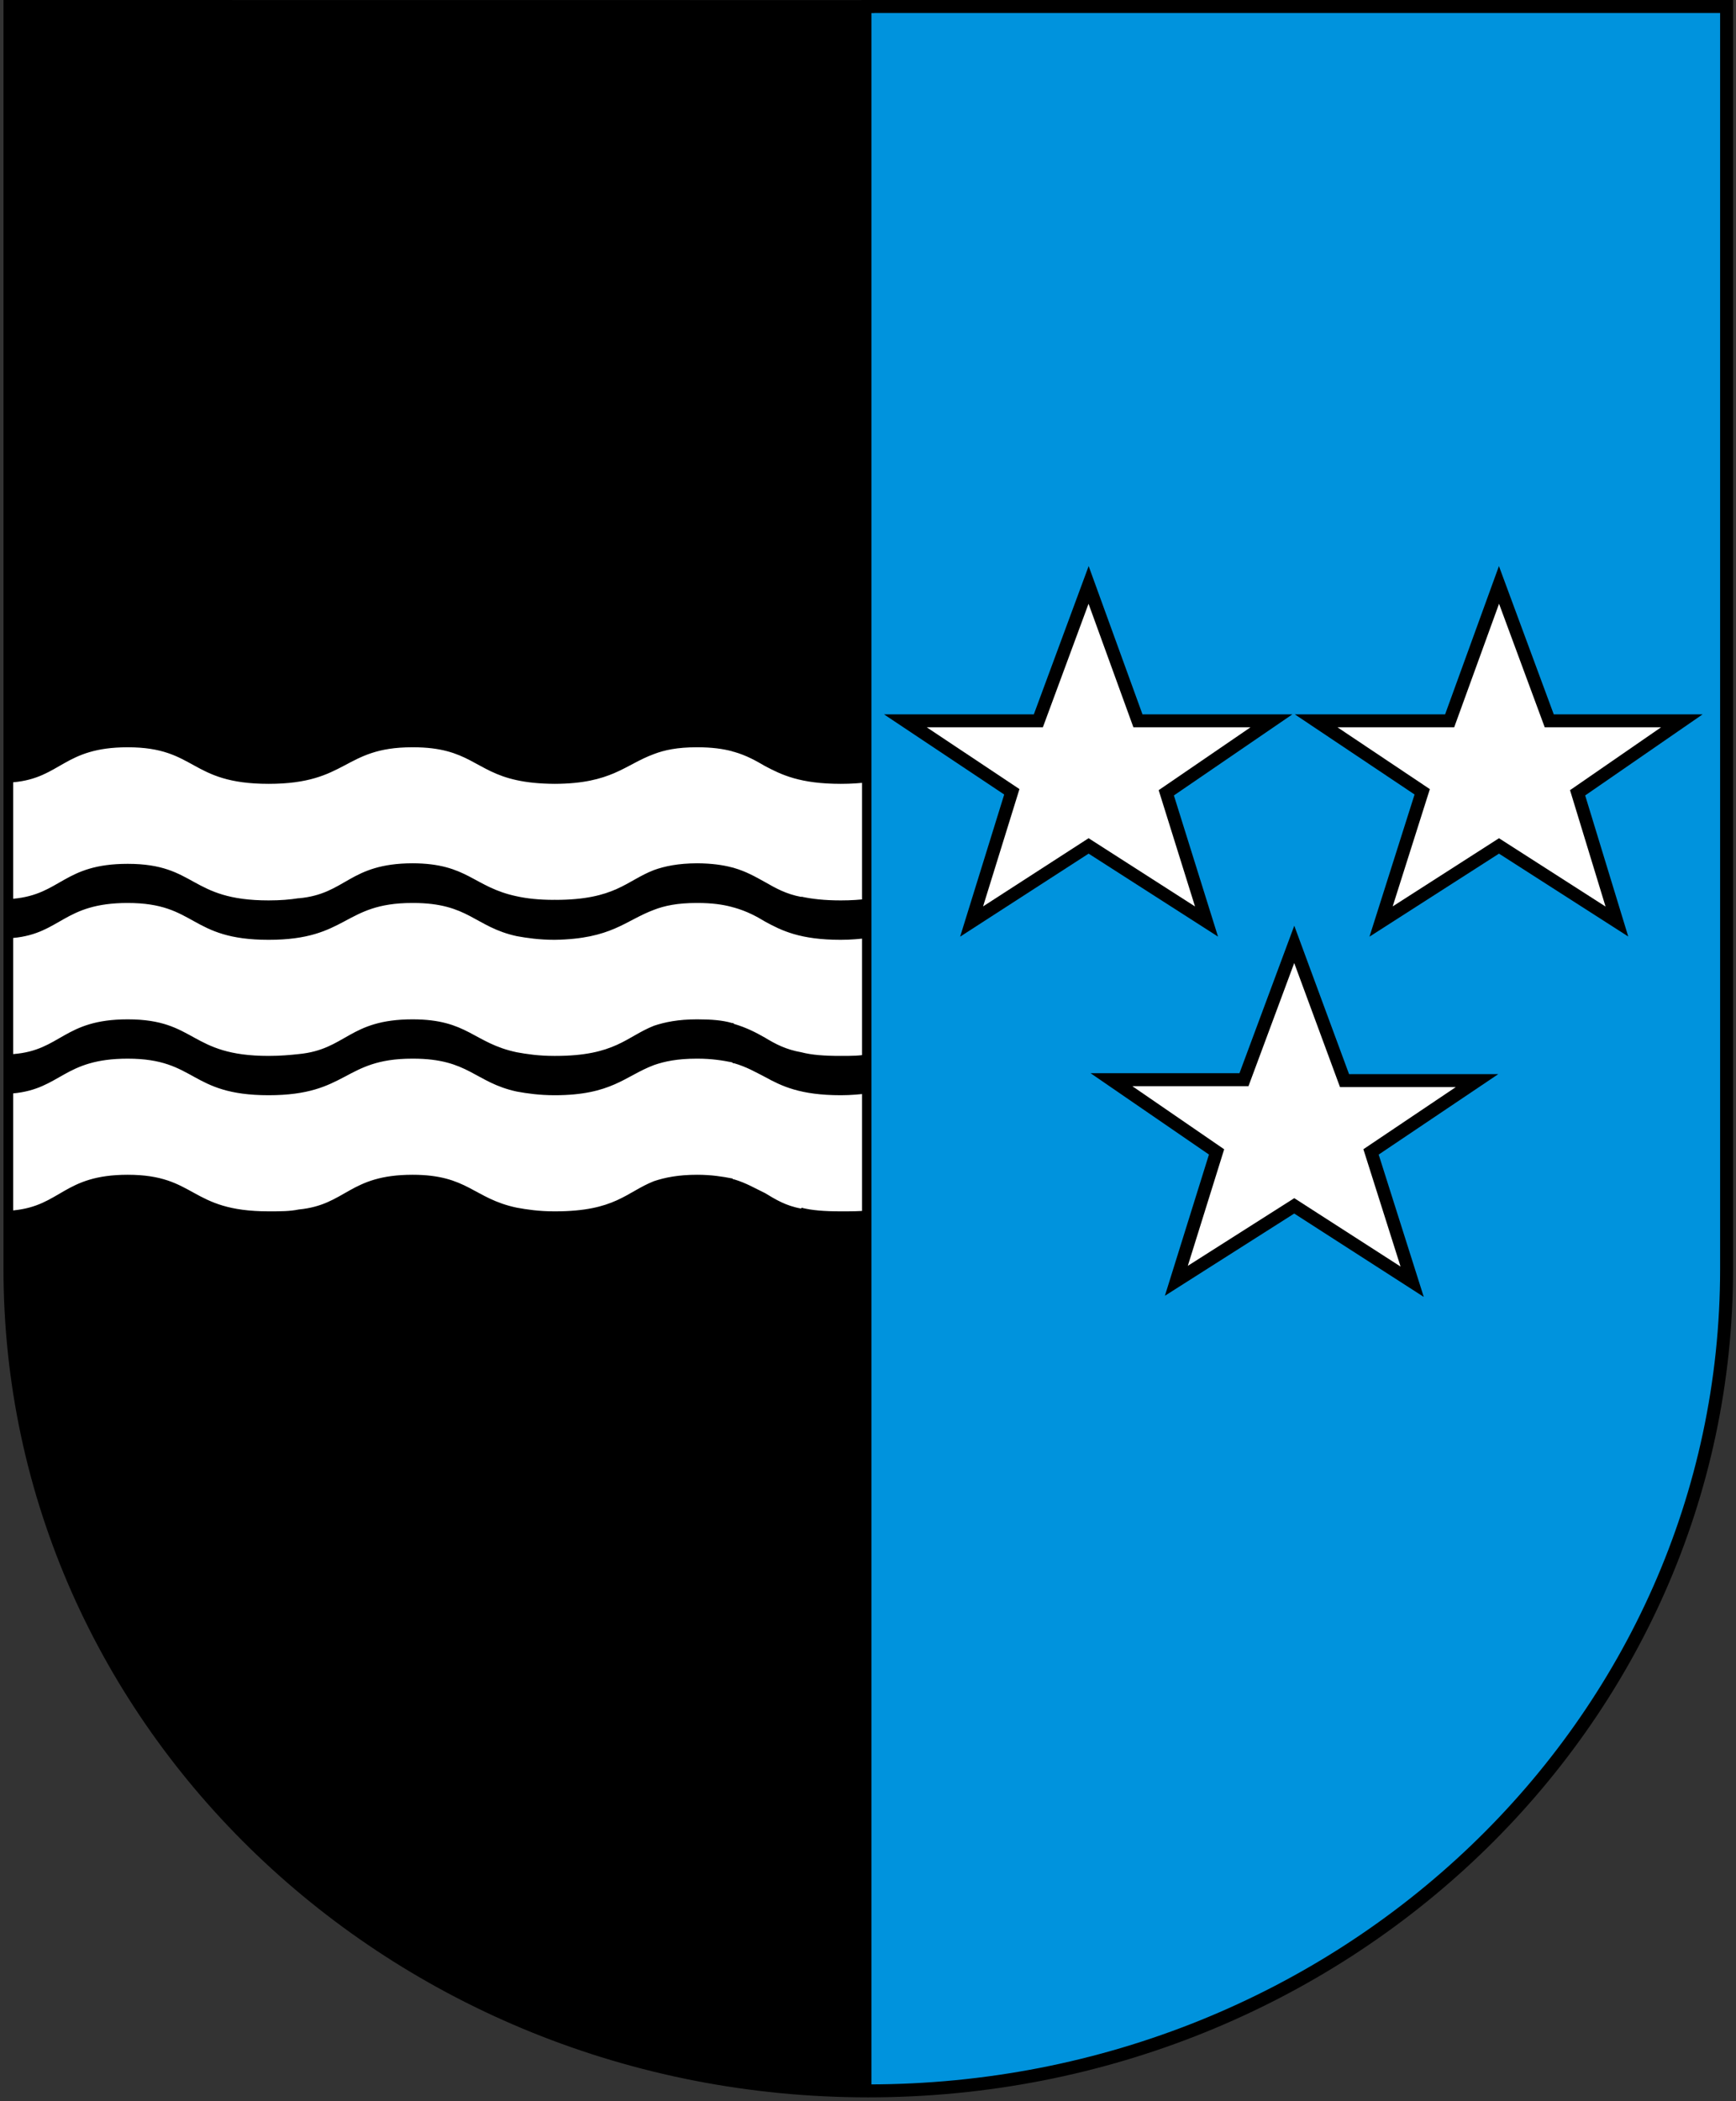<svg width="100" height="121" viewBox="0 0 100 121" fill="none" xmlns="http://www.w3.org/2000/svg">
<rect x="0" y="0" width="100" height="121" fill="#333333" stroke="none"/>
<g clip-path="url(#clip0_275_78412)">
<path d="M49.987 0.373H99.457V73.084C99.457 99.252 77.344 120.418 50.013 120.418C22.713 120.418 0.574 99.252 0.574 73.084V0.373L49.987 0.378V0.373Z" fill="#0093DD"/>
<path fill-rule="evenodd" clip-rule="evenodd" d="M0.201 0L49.614 0.005V3.49977e-05H99.831V73.084C99.831 99.473 77.535 120.791 50.013 120.791C22.523 120.791 0.201 99.473 0.201 73.084V0ZM50.36 0.747V0.751L0.947 0.747V73.084C0.947 99.03 22.904 120.044 50.013 120.044C77.154 120.044 99.085 99.031 99.085 73.084V0.747H50.36Z" fill="black"/>
<path d="M50.013 120.413C22.713 120.413 0.574 99.247 0.574 73.08V0.369L49.987 0.373L50.013 120.418V120.413Z" fill="black"/>
<path d="M48.434 45.143C46.096 45.143 45.027 44.627 44.064 44.117C43.548 43.816 43.016 43.511 42.284 43.3C42.268 43.295 42.247 43.29 42.226 43.29C42.205 43.279 42.189 43.274 42.163 43.264C41.637 43.127 41.01 43.037 40.183 43.037H40.157H40.126C39.025 43.037 38.277 43.195 37.672 43.427C36.003 44.038 35.234 45.133 31.954 45.143C31.059 45.138 30.348 45.059 29.769 44.932C27.342 44.411 27.01 43.037 23.798 43.037H23.767H23.741C19.76 43.037 20.055 45.143 15.474 45.143C10.894 45.143 11.341 43.037 7.356 43.037C3.654 43.037 3.524 44.806 0.758 45.054L0.758 51.761C3.524 51.514 3.654 49.75 7.355 49.75C11.341 49.75 10.893 51.856 15.474 51.856C16.148 51.856 16.711 51.809 17.201 51.73V51.735C19.954 51.488 20.091 49.729 23.766 49.718C26.957 49.729 27.268 51.093 29.768 51.619C30.342 51.746 31.037 51.825 31.917 51.825C31.927 51.825 31.938 51.819 31.953 51.819C31.969 51.819 31.98 51.825 31.99 51.825C35.439 51.825 36.076 50.724 37.671 50.108C38.303 49.882 39.067 49.724 40.157 49.718C40.983 49.724 41.626 49.813 42.163 49.955C42.189 49.961 42.205 49.966 42.226 49.971C42.247 49.971 42.268 49.982 42.284 49.987C42.989 50.192 43.51 50.492 44.063 50.798C44.674 51.145 45.264 51.488 46.159 51.656V51.64C46.764 51.772 47.491 51.856 48.433 51.856C49.033 51.856 49.55 51.819 49.997 51.761V45.048C49.55 45.106 49.033 45.143 48.433 45.143" fill="white"/>
<path d="M48.434 54.126C46.096 54.126 45.027 53.599 44.064 53.072C43.548 52.757 43.016 52.477 42.284 52.267C42.268 52.262 42.247 52.256 42.226 52.256C42.205 52.246 42.189 52.241 42.163 52.235C41.637 52.093 41.01 52.004 40.183 52.004H40.157H40.126C39.025 52.004 38.277 52.162 37.672 52.398C36.003 53.02 35.234 54.073 31.954 54.126C31.059 54.126 30.348 54.02 29.769 53.915C27.342 53.388 27.01 52.004 23.798 52.004H23.767H23.741C19.76 52.004 20.055 54.126 15.474 54.126C10.894 54.126 11.341 52.004 7.356 52.004C3.654 52.004 3.524 53.757 0.758 54.02L0.758 60.707C3.524 60.496 3.654 58.706 7.355 58.706C11.341 58.706 10.893 60.812 15.474 60.812C16.148 60.812 16.711 60.76 17.201 60.707C19.954 60.444 20.091 58.706 23.766 58.706C26.957 58.706 27.268 60.075 29.768 60.602C30.342 60.707 31.037 60.812 31.917 60.812H31.953H31.99C35.439 60.812 36.076 59.706 37.671 59.075C38.303 58.864 39.067 58.706 40.157 58.706C40.983 58.706 41.626 58.759 42.163 58.917H42.226C42.247 58.917 42.268 58.969 42.284 58.969C42.989 59.18 43.51 59.443 44.063 59.759C44.674 60.128 45.264 60.444 46.159 60.602C46.764 60.76 47.491 60.812 48.433 60.812C49.033 60.812 49.55 60.812 49.997 60.707V54.02C49.55 54.073 49.033 54.126 48.433 54.126" fill="white"/>
<path d="M48.434 63.076C46.096 63.076 45.027 62.55 44.064 62.023C43.548 61.76 43.016 61.444 42.284 61.233H42.226C42.205 61.233 42.189 61.181 42.163 61.181C41.637 61.075 41.01 60.97 40.183 60.97H40.157H40.126C39.025 60.97 38.277 61.128 37.672 61.339C36.003 61.97 35.234 63.076 31.954 63.076C31.059 63.076 30.348 62.971 29.769 62.865C27.342 62.339 27.01 60.97 23.798 60.97H23.767H23.741C19.76 60.97 20.055 63.076 15.474 63.076C10.894 63.076 11.341 60.97 7.356 60.97C3.654 60.97 3.524 62.708 0.758 62.971L0.758 69.71C3.524 69.447 3.654 67.657 7.355 67.657C11.341 67.657 10.893 69.763 15.474 69.763C16.148 69.763 16.711 69.763 17.201 69.657C19.954 69.394 20.091 67.657 23.766 67.657C26.957 67.657 27.268 69.026 29.768 69.552C30.342 69.657 31.037 69.763 31.917 69.763H31.953H31.99C35.439 69.763 36.076 68.657 37.671 68.025C38.303 67.815 39.067 67.657 40.157 67.657C40.983 67.657 41.626 67.762 42.163 67.867C42.189 67.867 42.205 67.867 42.226 67.92H42.284C42.989 68.13 43.51 68.446 44.063 68.71C44.674 69.078 45.264 69.447 46.159 69.605V69.552C46.764 69.71 47.491 69.763 48.433 69.763C49.033 69.763 49.55 69.763 49.997 69.71V62.971C49.55 63.023 49.033 63.076 48.433 63.076" fill="white"/>
<path d="M86.348 33.686L89.243 41.516H96.878L90.876 45.659L93.14 53.072L86.348 48.718L79.556 53.072L81.925 45.601L75.817 41.516H83.504L86.348 33.686Z" fill="white"/>
<path fill-rule="evenodd" clip-rule="evenodd" d="M86.344 32.602L89.503 41.142H98.076L91.312 45.811L93.793 53.935L86.347 49.162L78.887 53.944L81.484 45.756L74.588 41.142H83.243L86.344 32.602ZM86.351 34.771L83.766 41.889H77.047L82.365 45.447L80.224 52.201L86.347 48.275L92.486 52.21L90.439 45.507L95.68 41.889H88.983L86.351 34.771Z" fill="black"/>
<path d="M62.708 33.686L65.551 41.516H73.238L67.183 45.659L69.499 53.072L62.708 48.718L55.968 53.072L58.285 45.601L52.156 41.516H59.812L62.708 33.686Z" fill="white"/>
<path fill-rule="evenodd" clip-rule="evenodd" d="M62.711 32.602L65.812 41.142H74.444L67.621 45.811L70.162 53.941L62.708 49.162L55.307 53.944L57.846 45.757L50.923 41.142H59.552L62.711 32.602ZM62.704 34.771L60.072 41.889H53.389L58.724 45.445L56.629 52.201L62.707 48.274L68.837 52.204L66.744 45.507L72.031 41.889H65.289L62.704 34.771Z" fill="black"/>
<path d="M74.554 54.389L77.449 62.234H85.084L78.976 66.34L81.346 73.817L74.554 69.447L67.762 73.764L70.078 66.34L64.023 62.181H71.658L74.554 54.389Z" fill="white"/>
<path fill-rule="evenodd" clip-rule="evenodd" d="M74.555 53.314L77.71 61.86H86.308L79.417 66.494L82.014 74.691L74.552 69.89L67.102 74.626L69.64 66.492L62.821 61.808H71.398L74.555 53.314ZM74.552 55.463L71.917 62.554H65.226L70.517 66.189L68.422 72.902L74.555 69.004L80.677 72.943L78.536 66.186L83.86 62.607H77.189L74.552 55.463Z" fill="black"/>
<path fill-rule="evenodd" clip-rule="evenodd" d="M49.657 120.396V0.299H50.201V120.396H49.657Z" fill="black"/>
</g>
<defs>
<clipPath id="clip0_275_78412">
<rect width="100" height="120.885" fill="white"/>
</clipPath>
</defs>
</svg>
